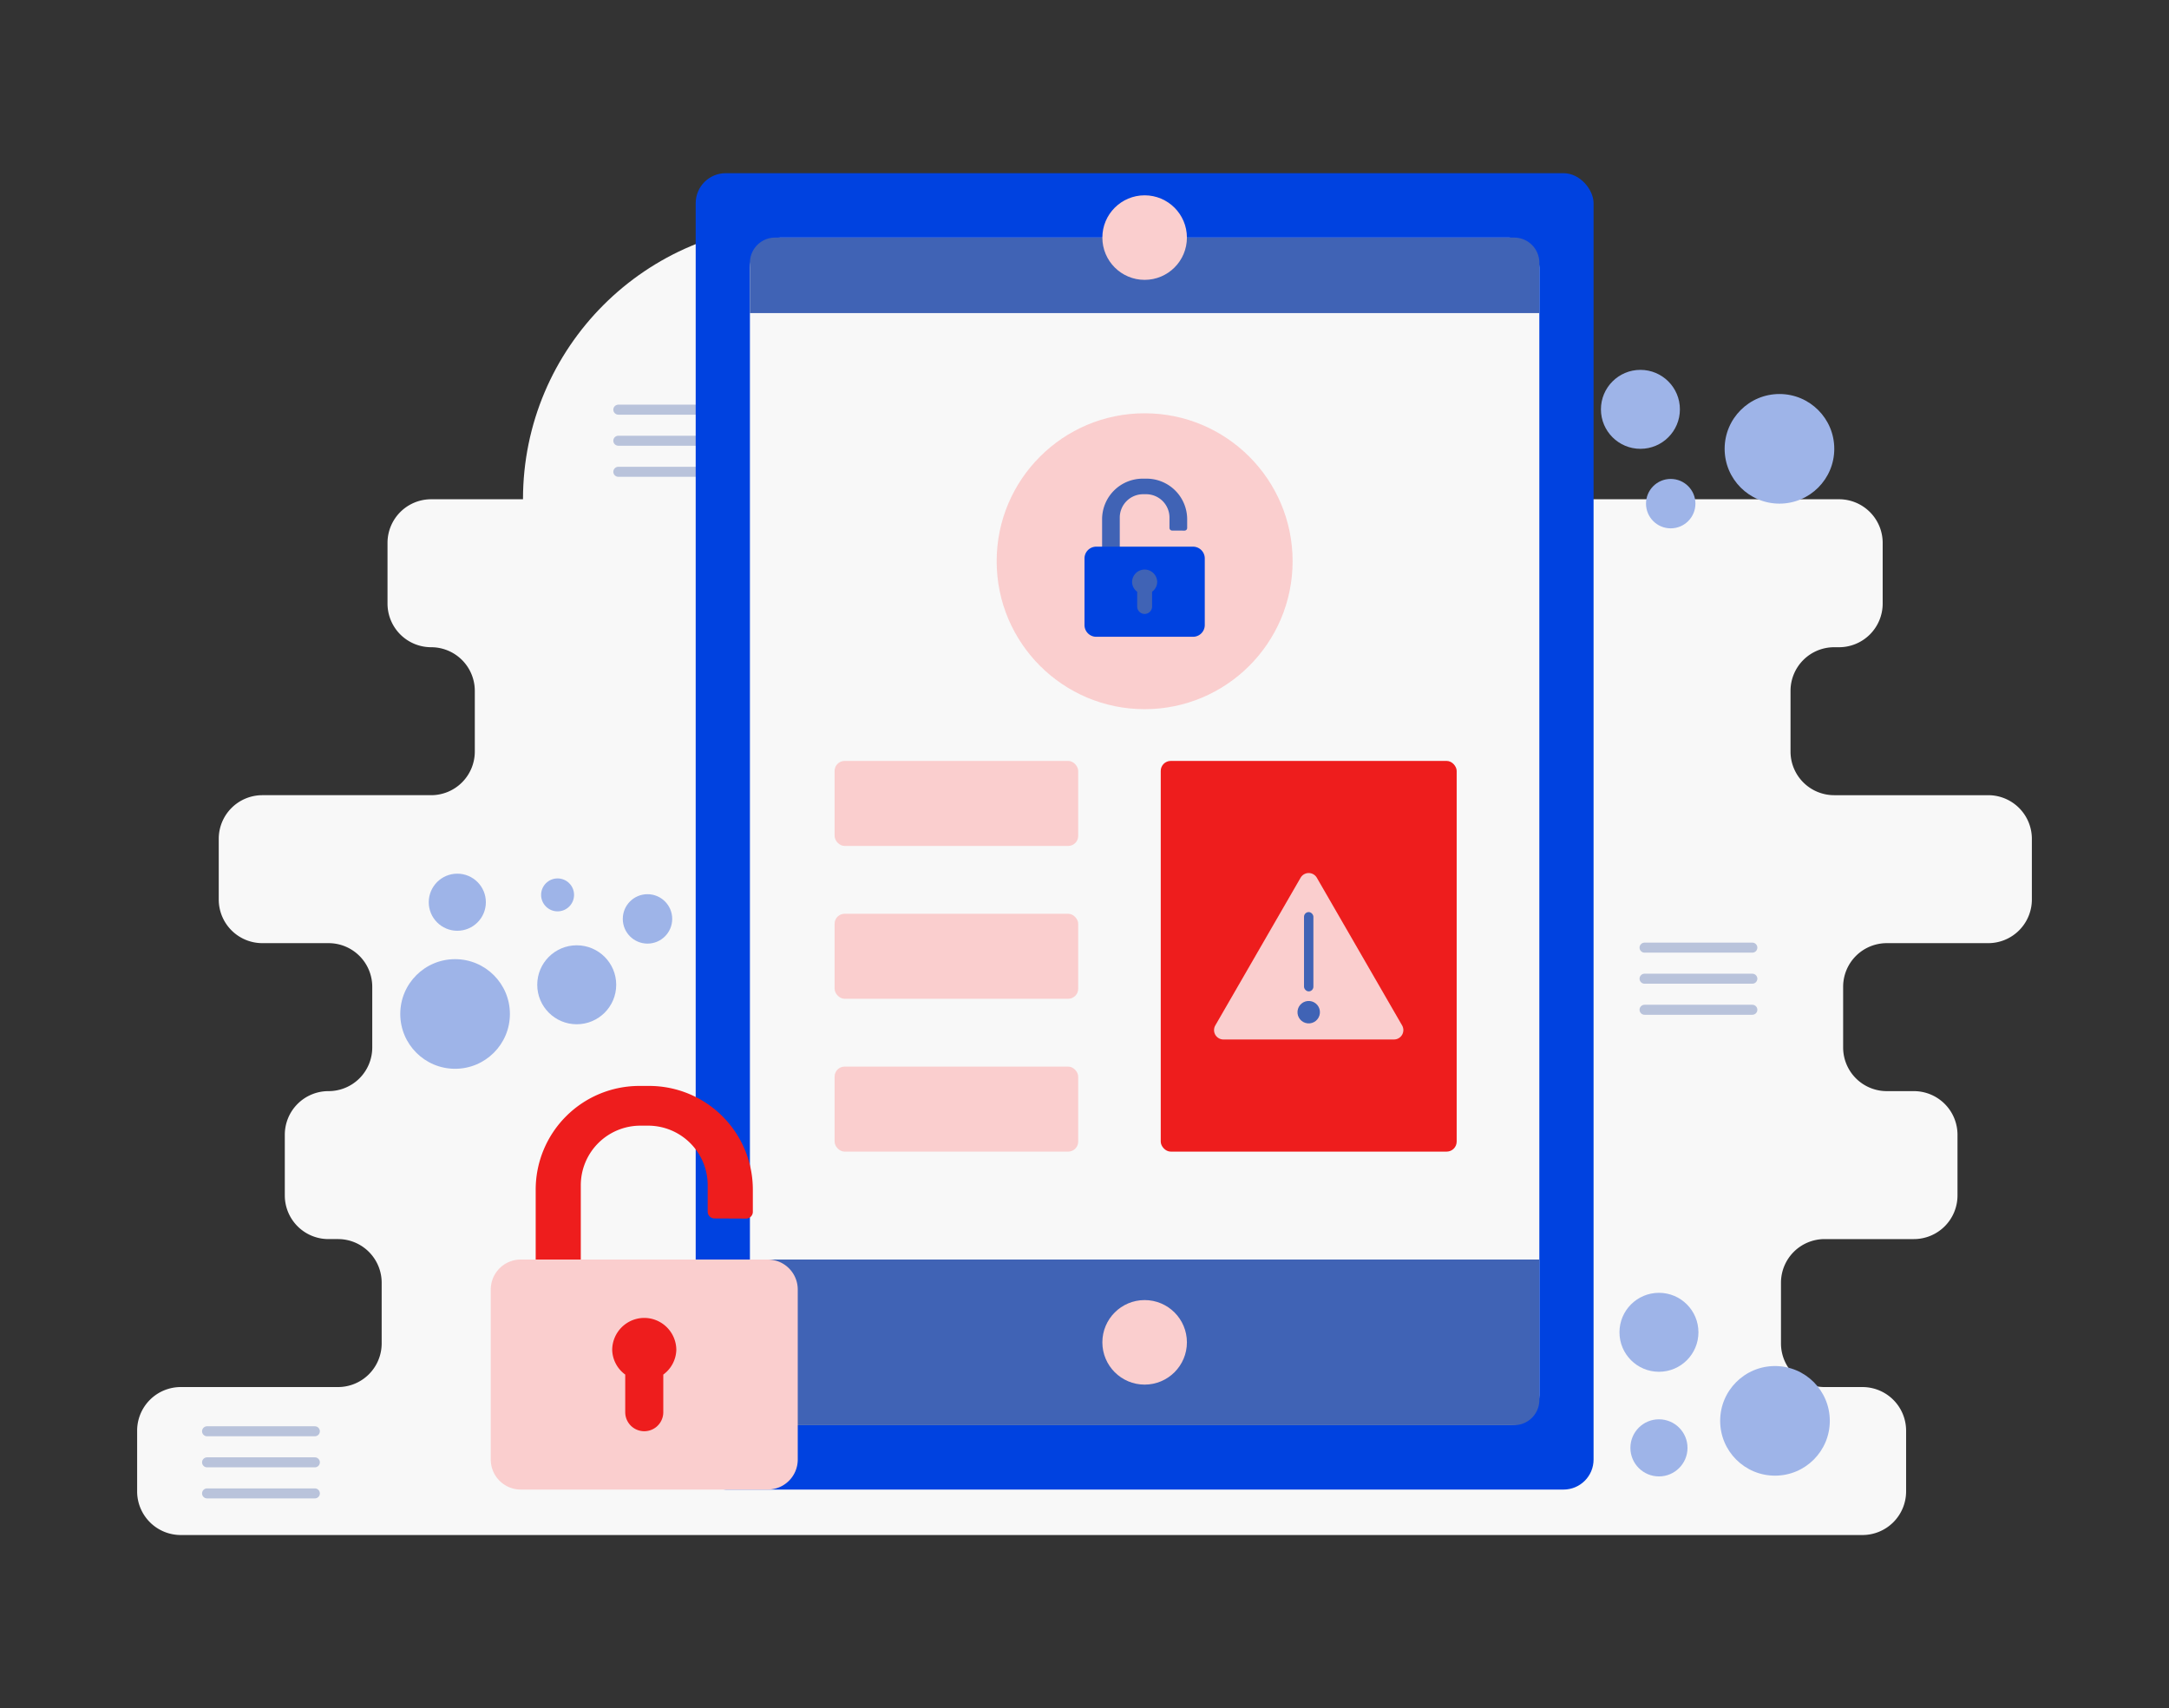 <svg xmlns="http://www.w3.org/2000/svg" data-name="Layer 1" viewBox="0 0 650 512" id="Accessdenied"><rect x="0" y="0" width="650" height="512" fill="#333333" stroke="none"/><circle cx="239.068" cy="149.642" r="82.339" fill="#f8f8f8" class="colordbe8ec svgShape"></circle><line x1="185.297" x2="217.6" y1="122.789" y2="122.789" fill="none" stroke="#b9c3db" stroke-linecap="round" stroke-miterlimit="10" stroke-width="3" class="colorStrokeb9d4db svgStroke"></line><line x1="185.297" x2="217.6" y1="132.1" y2="132.1" fill="none" stroke="#b9c3db" stroke-linecap="round" stroke-miterlimit="10" stroke-width="3" class="colorStrokeb9d4db svgStroke"></line><line x1="185.297" x2="217.6" y1="141.41" y2="141.41" fill="none" stroke="#b9c3db" stroke-linecap="round" stroke-miterlimit="10" stroke-width="3" class="colorStrokeb9d4db svgStroke"></line><path fill="#f8f8f8" d="M608.904,269.613V251.422a13.079,13.079,0,0,0-13.079-13.079h-46.166a13.079,13.079,0,0,1-13.079-13.079V207.072a13.079,13.079,0,0,1,13.079-13.079h1.458a13.079,13.079,0,0,0,13.079-13.079V162.722a13.079,13.079,0,0,0-13.079-13.079H129.209a13.079,13.079,0,0,0-13.079,13.079V180.913a13.079,13.079,0,0,0,13.079,13.079h0a13.079,13.079,0,0,1,13.079,13.079v18.191a13.079,13.079,0,0,1-13.079,13.079H78.63a13.079,13.079,0,0,0-13.079,13.079v18.191A13.079,13.079,0,0,0,78.63,282.692H98.476a13.079,13.079,0,0,1,13.079,13.079V313.963a13.079,13.079,0,0,1-13.079,13.079h-.048A13.079,13.079,0,0,0,85.349,340.122V358.313a13.079,13.079,0,0,0,13.079,13.079h2.871a13.079,13.079,0,0,1,13.079,13.079v18.191a13.079,13.079,0,0,1-13.079,13.079H54.175A13.079,13.079,0,0,0,41.096,428.822v18.191A13.079,13.079,0,0,0,54.175,460.093h503.963a13.079,13.079,0,0,0,13.079-13.079V428.822a13.079,13.079,0,0,0-13.079-13.079H546.798a13.079,13.079,0,0,1-13.079-13.079V384.472a13.079,13.079,0,0,1,13.079-13.079h26.74A13.079,13.079,0,0,0,586.617,358.313V340.122a13.079,13.079,0,0,0-13.079-13.079H565.426A13.079,13.079,0,0,1,552.347,313.963V295.772A13.079,13.079,0,0,1,565.426,282.692H595.825A13.079,13.079,0,0,0,608.904,269.613Z" class="colordbe8ec svgShape"></path><rect width="269.073" height="394.56" x="208.484" y="51.907" fill="#0042e0" rx="9" class="color3086a3 svgShape"></rect><rect width="236.57" height="355.949" x="224.735" y="71.213" fill="#f8f8f8" rx="9" class="colordbe8ec svgShape"></rect><circle cx="343.021" cy="168.219" r="44.343" fill="#facece" class="colorf9ae2b svgShape"></circle><path fill="#4063b5" d="M335.57,164.352v-9.22a6.999,6.999,0,0,1,7.064-6.998h.769a6.996,6.996,0,0,1,7.064,6.998v3.106a.796.796,0,0,0,.786.79l3.72.017a.791.791,0,0,0,.794-.79v-2.609a12.175,12.175,0,0,0-12.192-12.178H342.461a12.177,12.177,0,0,0-12.188,12.178v8.953Zm0,0" class="color409cb5 svgShape"></path><path fill="#0042e0" d="M357.528,190.865a3.522,3.522,0,0,0,3.514-3.514v-19.984a3.522,3.522,0,0,0-3.514-3.514H328.514A3.522,3.522,0,0,0,325,167.367v19.984a3.522,3.522,0,0,0,3.514,3.514Zm0,0" class="color3086a3 svgShape"></path><path fill="#4063b5" d="M343.021 170.708a3.777 3.777 0 00-3.764 3.766 3.705 3.705 0 001.53 2.888v4.419a2.234 2.234 0 004.468 0V177.362a3.718 3.718 0 001.53-2.888 3.777 3.777 0 00-3.764-3.766zm0 0M224.736 377.521v42.099a7.541 7.541 0 007.541 7.541H453.764a7.541 7.541 0 007.541-7.541V377.521zM461.306 78.754a7.541 7.541 0 00-7.541-7.541H232.277a7.541 7.541 0 00-7.541 7.541V93.837H461.306z" class="color409cb5 svgShape"></path><circle cx="343.021" cy="71.213" r="12.669" fill="#facece" class="colorf9ae2b svgShape"></circle><circle cx="343.021" cy="402.341" r="12.669" fill="#facece" class="colorf9ae2b svgShape"></circle><rect width="73" height="25.481" x="250.112" y="228.072" fill="#facece" rx="3" class="colorf9ae2b svgShape"></rect><rect width="88.686" height="117.1" x="347.847" y="228.072" fill="#ee1d1d" rx="3" class="coloree781d svgShape"></rect><rect width="73" height="25.481" x="250.112" y="273.881" fill="#facece" rx="3" class="colorf9ae2b svgShape"></rect><rect width="73" height="25.481" x="250.112" y="319.691" fill="#facece" rx="3" class="colorf9ae2b svgShape"></rect><path fill="#facece" d="M392.19,311.563H366.635a2.81,2.81,0,0,1-2.434-4.215l12.777-22.131L389.756,263.085a2.81,2.81,0,0,1,4.868,0l12.777,22.131,12.777,22.131a2.81,2.81,0,0,1-2.434,4.215Z" class="colorf9ae2b svgShape"></path><rect width="2.812" height="23.77" x="390.784" y="273.378" fill="#4063b5" rx="1.406" class="color409cb5 svgShape"></rect><circle cx="392.19" cy="303.385" r="3.363" fill="#4063b5" transform="rotate(-84.345 392.19 303.385)" class="color409cb5 svgShape"></circle><path fill="#ee1d1d" d="M174.052,378.793V355.258a17.865,17.865,0,0,1,18.032-17.862h1.963a17.858,17.858,0,0,1,18.032,17.862v7.928a2.032,2.032,0,0,0,2.006,2.016l9.496.043a2.019,2.019,0,0,0,2.027-2.016V356.57a31.076,31.076,0,0,0-31.119-31.084h-2.844A31.081,31.081,0,0,0,160.535,356.57v22.852Zm0,0" class="coloree781d svgShape"></path><path fill="#facece" d="M230.099,446.467a8.991,8.991,0,0,0,8.969-8.969V386.49a8.991,8.991,0,0,0-8.969-8.969H156.042a8.991,8.991,0,0,0-8.969,8.969v51.008a8.991,8.991,0,0,0,8.969,8.969Zm0,0" class="colorf9ae2b svgShape"></path><path fill="#ee1d1d" d="M193.071,395.018a9.642,9.642,0,0,0-9.609,9.611,9.456,9.456,0,0,0,3.906,7.372v11.278a5.702,5.702,0,0,0,11.405,0V412.001a9.489,9.489,0,0,0,3.906-7.372,9.642,9.642,0,0,0-9.609-9.611Zm0,0" class="coloree781d svgShape"></path><line x1="62.051" x2="94.354" y1="428.996" y2="428.996" fill="none" stroke="#b9c3db" stroke-linecap="round" stroke-miterlimit="10" stroke-width="3" class="colorStrokeb9d4db svgStroke"></line><line x1="62.051" x2="94.354" y1="438.306" y2="438.306" fill="none" stroke="#b9c3db" stroke-linecap="round" stroke-miterlimit="10" stroke-width="3" class="colorStrokeb9d4db svgStroke"></line><line x1="62.051" x2="94.354" y1="447.617" y2="447.617" fill="none" stroke="#b9c3db" stroke-linecap="round" stroke-miterlimit="10" stroke-width="3" class="colorStrokeb9d4db svgStroke"></line><line x1="492.833" x2="525.136" y1="284.036" y2="284.036" fill="none" stroke="#b9c3db" stroke-linecap="round" stroke-miterlimit="10" stroke-width="3" class="colorStrokeb9d4db svgStroke"></line><line x1="492.833" x2="525.136" y1="293.346" y2="293.346" fill="none" stroke="#b9c3db" stroke-linecap="round" stroke-miterlimit="10" stroke-width="3" class="colorStrokeb9d4db svgStroke"></line><line x1="492.833" x2="525.136" y1="302.657" y2="302.657" fill="none" stroke="#b9c3db" stroke-linecap="round" stroke-miterlimit="10" stroke-width="3" class="colorStrokeb9d4db svgStroke"></line><circle cx="136.379" cy="303.918" r="16.428" fill="#9eb4e8" class="colorb9d4db svgShape"></circle><circle cx="137.046" cy="270.423" r="8.557" fill="#9eb4e8" class="colorb9d4db svgShape"></circle><circle cx="194.04" cy="275.423" r="7.406" fill="#9eb4e8" class="colorb9d4db svgShape"></circle><circle cx="167.096" cy="268.226" r="4.936" fill="#9eb4e8" class="colorb9d4db svgShape"></circle><circle cx="172.833" cy="295.168" r="11.833" fill="#9eb4e8" class="colorb9d4db svgShape"></circle><circle cx="531.923" cy="425.872" r="16.428" fill="#9eb4e8" class="colorb9d4db svgShape"></circle><circle cx="497.151" cy="433.968" r="8.557" fill="#9eb4e8" class="colorb9d4db svgShape"></circle><circle cx="497.151" cy="399.329" r="11.833" fill="#9eb4e8" class="colorb9d4db svgShape"></circle><circle cx="533.263" cy="134.526" r="16.428" fill="#9eb4e8" class="colorb9d4db svgShape"></circle><circle cx="500.676" cy="150.954" r="7.406" fill="#9eb4e8" class="colorb9d4db svgShape"></circle><circle cx="491.597" cy="122.693" r="11.833" fill="#9eb4e8" class="colorb9d4db svgShape"></circle></svg>
